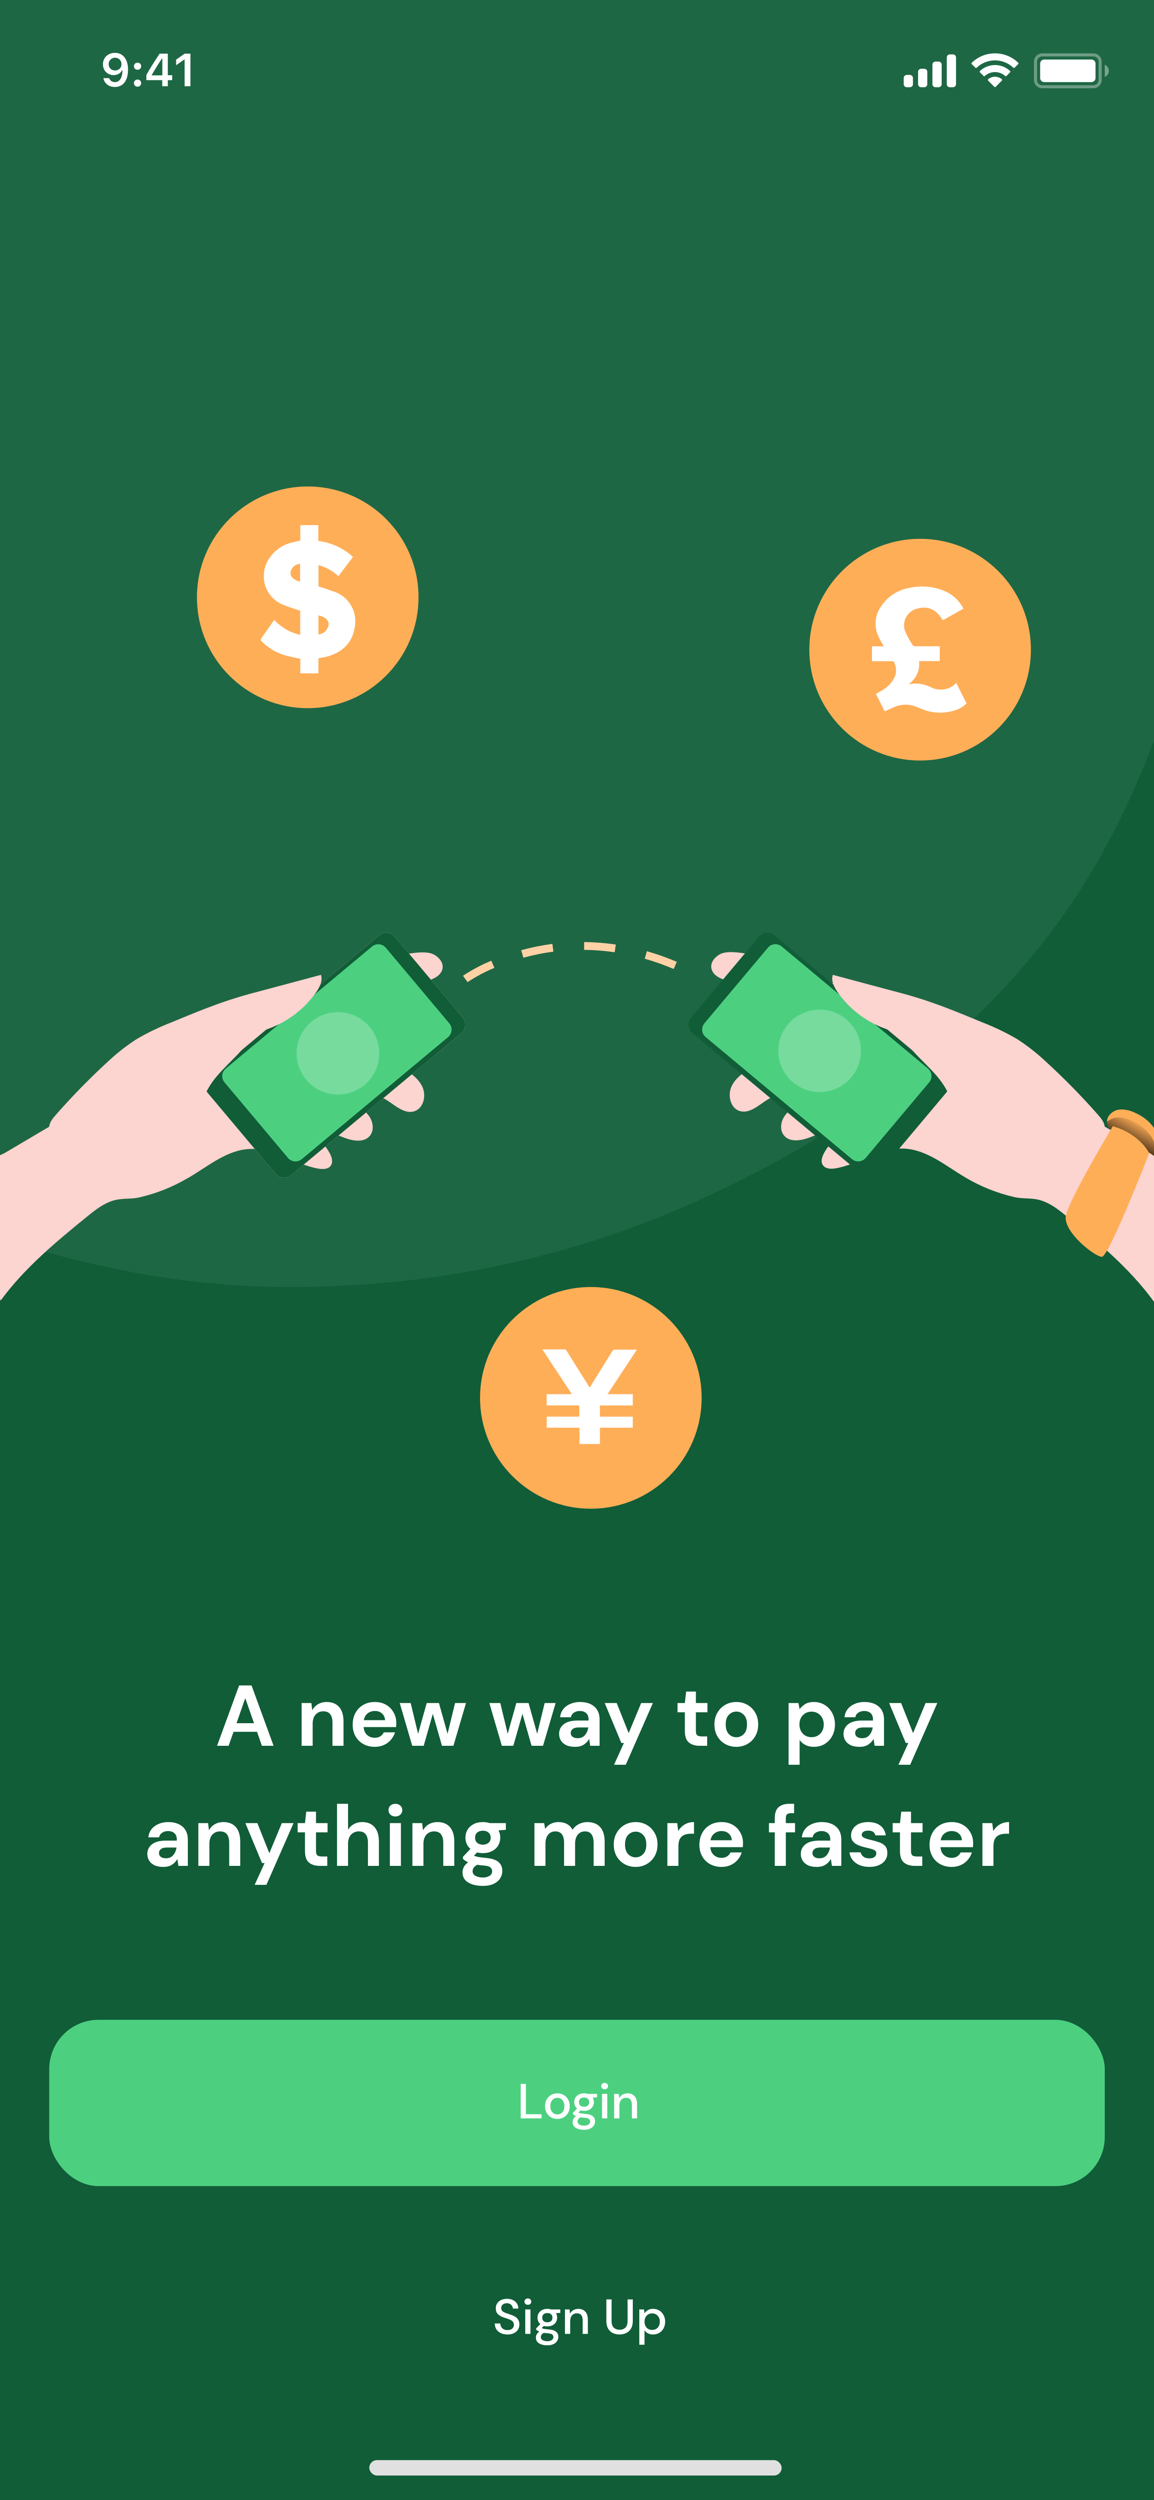 <svg width="375" height="812" viewBox="0 0 375 812" fill="none" xmlns="http://www.w3.org/2000/svg">
<rect x="0" y="0" width="375" height="812" fill="#808080" stroke="none"/>
<g clip-path="url(#clip0_162_6983)">
<rect width="375" height="812" fill="#105D38"/>
<path opacity="0.06" fill-rule="evenodd" clip-rule="evenodd" d="M86.57 -217.608C139.463 -219.817 193.605 -242.158 243.273 -223.836C293.509 -205.304 333.081 -162.825 360.215 -116.663C386.192 -72.469 387.451 -19.386 393.377 31.534C398.846 78.525 402.777 125.235 393.769 171.677C384.597 218.969 369.866 265.877 340.516 304.076C310.965 342.535 269.944 370.599 225.684 390.434C182.004 410.009 134.42 419.11 86.57 417.883C39.315 416.67 -5.833 402.312 -49.148 383.383C-93.466 364.016 -133.774 338.319 -169.67 305.905C-209.531 269.91 -254.727 234.368 -270.889 183.149C-287.235 131.349 -276.61 74.075 -259.047 22.676C-242.207 -26.603 -205.806 -65.009 -172.431 -104.985C-139.616 -144.291 -110.909 -190.587 -63.954 -211.005C-17.312 -231.286 35.754 -215.485 86.57 -217.608Z" fill="white"/>
<rect x="16" y="656" width="343" height="54" rx="16" fill="#4CD080"/>
<path d="M169.199 688V676.8H170.895V686.656H175.983V688H169.199ZM181.112 688.192C180.355 688.192 179.672 688.021 179.064 687.68C178.467 687.328 177.992 686.843 177.64 686.224C177.288 685.595 177.112 684.864 177.112 684.032C177.112 683.2 177.288 682.475 177.64 681.856C178.003 681.227 178.488 680.741 179.096 680.4C179.704 680.048 180.381 679.872 181.128 679.872C181.885 679.872 182.563 680.048 183.16 680.4C183.768 680.741 184.248 681.227 184.6 681.856C184.963 682.475 185.144 683.2 185.144 684.032C185.144 684.864 184.963 685.595 184.6 686.224C184.248 686.843 183.768 687.328 183.16 687.68C182.552 688.021 181.869 688.192 181.112 688.192ZM181.112 686.736C181.517 686.736 181.891 686.635 182.232 686.432C182.584 686.229 182.867 685.931 183.08 685.536C183.293 685.131 183.4 684.629 183.4 684.032C183.4 683.435 183.293 682.939 183.08 682.544C182.877 682.139 182.6 681.835 182.248 681.632C181.907 681.429 181.533 681.328 181.128 681.328C180.723 681.328 180.344 681.429 179.992 681.632C179.651 681.835 179.373 682.139 179.16 682.544C178.947 682.939 178.84 683.435 178.84 684.032C178.84 684.629 178.947 685.131 179.16 685.536C179.373 685.931 179.651 686.229 179.992 686.432C180.333 686.635 180.707 686.736 181.112 686.736ZM189.804 685.568C189.388 685.568 189.004 685.52 188.652 685.424L187.964 686.096C188.082 686.171 188.226 686.235 188.396 686.288C188.567 686.341 188.807 686.389 189.116 686.432C189.426 686.475 189.847 686.517 190.38 686.56C191.436 686.656 192.199 686.912 192.668 687.328C193.138 687.733 193.372 688.277 193.372 688.96C193.372 689.429 193.244 689.872 192.988 690.288C192.743 690.715 192.354 691.056 191.82 691.312C191.298 691.579 190.626 691.712 189.804 691.712C188.695 691.712 187.794 691.499 187.1 691.072C186.418 690.656 186.076 690.021 186.076 689.168C186.076 688.837 186.162 688.507 186.332 688.176C186.514 687.856 186.796 687.552 187.18 687.264C186.956 687.168 186.759 687.067 186.588 686.96C186.428 686.843 186.284 686.725 186.156 686.608V686.224L187.532 684.816C186.914 684.283 186.604 683.584 186.604 682.72C186.604 682.197 186.727 681.723 186.972 681.296C187.228 680.859 187.596 680.512 188.076 680.256C188.556 680 189.132 679.872 189.804 679.872C190.252 679.872 190.668 679.936 191.052 680.064H194.012V681.184L192.604 681.264C192.86 681.701 192.988 682.187 192.988 682.72C192.988 683.253 192.86 683.733 192.604 684.16C192.359 684.587 191.996 684.928 191.516 685.184C191.047 685.44 190.476 685.568 189.804 685.568ZM189.804 684.24C190.295 684.24 190.69 684.112 190.988 683.856C191.298 683.589 191.452 683.216 191.452 682.736C191.452 682.245 191.298 681.872 190.988 681.616C190.69 681.36 190.295 681.232 189.804 681.232C189.303 681.232 188.898 681.36 188.588 681.616C188.29 681.872 188.14 682.245 188.14 682.736C188.14 683.216 188.29 683.589 188.588 683.856C188.898 684.112 189.303 684.24 189.804 684.24ZM187.676 689.008C187.676 689.467 187.879 689.808 188.284 690.032C188.69 690.267 189.196 690.384 189.804 690.384C190.391 690.384 190.866 690.256 191.228 690C191.591 689.755 191.772 689.424 191.772 689.008C191.772 688.699 191.65 688.432 191.404 688.208C191.159 687.995 190.695 687.861 190.012 687.808C189.5 687.776 189.047 687.728 188.652 687.664C188.279 687.867 188.023 688.085 187.884 688.32C187.746 688.555 187.676 688.784 187.676 689.008ZM196.485 678.56C196.165 678.56 195.898 678.464 195.685 678.272C195.482 678.069 195.381 677.819 195.381 677.52C195.381 677.221 195.482 676.976 195.685 676.784C195.898 676.581 196.165 676.48 196.485 676.48C196.805 676.48 197.066 676.581 197.269 676.784C197.482 676.976 197.589 677.221 197.589 677.52C197.589 677.819 197.482 678.069 197.269 678.272C197.066 678.464 196.805 678.56 196.485 678.56ZM195.637 688V680.064H197.333V688H195.637ZM199.572 688V680.064H201.076L201.204 681.456C201.449 680.965 201.807 680.581 202.276 680.304C202.756 680.016 203.305 679.872 203.924 679.872C204.884 679.872 205.636 680.171 206.18 680.768C206.735 681.365 207.012 682.256 207.012 683.44V688H205.332V683.616C205.332 682.08 204.703 681.312 203.444 681.312C202.815 681.312 202.292 681.536 201.876 681.984C201.471 682.432 201.268 683.072 201.268 683.904V688H199.572Z" fill="white"/>
<path d="M164.926 758.192C164.104 758.192 163.384 758.048 162.766 757.76C162.147 757.472 161.662 757.061 161.31 756.528C160.968 755.995 160.792 755.36 160.782 754.624H162.574C162.584 755.221 162.792 755.728 163.198 756.144C163.603 756.56 164.174 756.768 164.91 756.768C165.56 756.768 166.067 756.613 166.43 756.304C166.803 755.984 166.99 755.579 166.99 755.088C166.99 754.693 166.899 754.373 166.718 754.128C166.547 753.883 166.307 753.68 165.998 753.52C165.699 753.36 165.352 753.216 164.958 753.088C164.563 752.96 164.147 752.821 163.71 752.672C162.846 752.384 162.195 752.011 161.758 751.552C161.331 751.093 161.118 750.491 161.118 749.744C161.107 749.115 161.251 748.565 161.55 748.096C161.859 747.627 162.286 747.264 162.83 747.008C163.384 746.741 164.03 746.608 164.766 746.608C165.491 746.608 166.126 746.741 166.67 747.008C167.224 747.275 167.656 747.648 167.966 748.128C168.275 748.597 168.435 749.147 168.446 749.776H166.654C166.654 749.488 166.579 749.216 166.43 748.96C166.28 748.693 166.062 748.475 165.774 748.304C165.486 748.133 165.134 748.048 164.718 748.048C164.184 748.037 163.742 748.171 163.39 748.448C163.048 748.725 162.878 749.109 162.878 749.6C162.878 750.037 163.006 750.373 163.262 750.608C163.518 750.843 163.87 751.04 164.318 751.2C164.766 751.349 165.278 751.525 165.854 751.728C166.408 751.909 166.904 752.128 167.342 752.384C167.779 752.64 168.126 752.976 168.382 753.392C168.648 753.808 168.782 754.336 168.782 754.976C168.782 755.541 168.638 756.069 168.35 756.56C168.062 757.04 167.63 757.435 167.054 757.744C166.478 758.043 165.768 758.192 164.926 758.192ZM171.532 748.56C171.212 748.56 170.945 748.464 170.732 748.272C170.529 748.069 170.428 747.819 170.428 747.52C170.428 747.221 170.529 746.976 170.732 746.784C170.945 746.581 171.212 746.48 171.532 746.48C171.852 746.48 172.113 746.581 172.316 746.784C172.529 746.976 172.636 747.221 172.636 747.52C172.636 747.819 172.529 748.069 172.316 748.272C172.113 748.464 171.852 748.56 171.532 748.56ZM170.684 758V750.064H172.38V758H170.684ZM177.867 755.568C177.451 755.568 177.067 755.52 176.715 755.424L176.027 756.096C176.144 756.171 176.288 756.235 176.459 756.288C176.63 756.341 176.87 756.389 177.179 756.432C177.488 756.475 177.91 756.517 178.443 756.56C179.499 756.656 180.262 756.912 180.731 757.328C181.2 757.733 181.435 758.277 181.435 758.96C181.435 759.429 181.307 759.872 181.051 760.288C180.806 760.715 180.416 761.056 179.883 761.312C179.36 761.579 178.688 761.712 177.867 761.712C176.758 761.712 175.856 761.499 175.163 761.072C174.48 760.656 174.139 760.021 174.139 759.168C174.139 758.837 174.224 758.507 174.395 758.176C174.576 757.856 174.859 757.552 175.243 757.264C175.019 757.168 174.822 757.067 174.651 756.96C174.491 756.843 174.347 756.725 174.219 756.608V756.224L175.595 754.816C174.976 754.283 174.667 753.584 174.667 752.72C174.667 752.197 174.79 751.723 175.035 751.296C175.291 750.859 175.659 750.512 176.139 750.256C176.619 750 177.195 749.872 177.867 749.872C178.315 749.872 178.731 749.936 179.115 750.064H182.075V751.184L180.667 751.264C180.923 751.701 181.051 752.187 181.051 752.72C181.051 753.253 180.923 753.733 180.667 754.16C180.422 754.587 180.059 754.928 179.579 755.184C179.11 755.44 178.539 755.568 177.867 755.568ZM177.867 754.24C178.358 754.24 178.752 754.112 179.051 753.856C179.36 753.589 179.515 753.216 179.515 752.736C179.515 752.245 179.36 751.872 179.051 751.616C178.752 751.36 178.358 751.232 177.867 751.232C177.366 751.232 176.96 751.36 176.651 751.616C176.352 751.872 176.203 752.245 176.203 752.736C176.203 753.216 176.352 753.589 176.651 753.856C176.96 754.112 177.366 754.24 177.867 754.24ZM175.739 759.008C175.739 759.467 175.942 759.808 176.347 760.032C176.752 760.267 177.259 760.384 177.867 760.384C178.454 760.384 178.928 760.256 179.291 760C179.654 759.755 179.835 759.424 179.835 759.008C179.835 758.699 179.712 758.432 179.467 758.208C179.222 757.995 178.758 757.861 178.075 757.808C177.563 757.776 177.11 757.728 176.715 757.664C176.342 757.867 176.086 758.085 175.947 758.32C175.808 758.555 175.739 758.784 175.739 759.008ZM183.588 758V750.064H185.092L185.22 751.456C185.465 750.965 185.822 750.581 186.292 750.304C186.772 750.016 187.321 749.872 187.94 749.872C188.9 749.872 189.652 750.171 190.196 750.768C190.75 751.365 191.028 752.256 191.028 753.44V758H189.348V753.616C189.348 752.08 188.718 751.312 187.46 751.312C186.83 751.312 186.308 751.536 185.892 751.984C185.486 752.432 185.284 753.072 185.284 753.904V758H183.588ZM201.312 758.192C200.512 758.192 199.787 758.037 199.136 757.728C198.496 757.408 197.984 756.923 197.6 756.272C197.227 755.621 197.04 754.795 197.04 753.792V746.8H198.736V753.808C198.736 754.789 198.971 755.509 199.44 755.968C199.91 756.427 200.544 756.656 201.344 756.656C202.134 756.656 202.763 756.427 203.232 755.968C203.702 755.509 203.936 754.789 203.936 753.808V746.8H205.632V753.792C205.632 754.795 205.435 755.621 205.04 756.272C204.656 756.923 204.134 757.408 203.472 757.728C202.822 758.037 202.102 758.192 201.312 758.192ZM207.744 761.52V750.064H209.264L209.44 751.296C209.696 750.923 210.048 750.592 210.496 750.304C210.944 750.016 211.52 749.872 212.224 749.872C212.992 749.872 213.669 750.053 214.256 750.416C214.843 750.779 215.301 751.275 215.632 751.904C215.973 752.533 216.144 753.248 216.144 754.048C216.144 754.848 215.973 755.563 215.632 756.192C215.301 756.811 214.843 757.301 214.256 757.664C213.669 758.016 212.987 758.192 212.208 758.192C211.589 758.192 211.04 758.069 210.56 757.824C210.091 757.579 209.717 757.232 209.44 756.784V761.52H207.744ZM211.92 756.72C212.645 756.72 213.243 756.475 213.712 755.984C214.181 755.483 214.416 754.832 214.416 754.032C214.416 753.509 214.309 753.045 214.096 752.64C213.883 752.235 213.589 751.92 213.216 751.696C212.843 751.461 212.411 751.344 211.92 751.344C211.195 751.344 210.597 751.595 210.128 752.096C209.669 752.597 209.44 753.243 209.44 754.032C209.44 754.832 209.669 755.483 210.128 755.984C210.597 756.475 211.195 756.72 211.92 756.72Z" fill="white"/>
<path d="M376.412 373.058C376.253 373.75 375.931 374.394 375.472 374.937C375.209 375.246 374.875 375.486 374.497 375.635C373.172 376.145 371.742 375.307 370.557 374.504C367.942 372.813 365.427 370.972 363.026 368.992C361.623 367.777 359.814 366.198 359.758 364.36C359.712 363.673 359.902 362.991 360.298 362.425C360.757 361.768 361.371 361.233 362.087 360.868C362.802 360.503 363.596 360.318 364.4 360.33C366.001 360.348 367.575 360.743 368.993 361.482C371.288 362.473 373.286 364.04 374.792 366.03C375.547 367.02 376.081 368.159 376.361 369.37C376.64 370.582 376.657 371.839 376.412 373.058Z" fill="#FFAE58"/>
<path d="M375.472 374.937C375.209 375.246 374.875 375.486 374.497 375.635C373.172 376.145 371.742 375.307 370.556 374.504C367.942 372.813 365.427 370.972 363.025 368.992C361.623 367.776 359.814 366.198 359.758 364.36C360.721 363.433 362.008 362.915 363.348 362.914C364.955 362.936 366.535 363.331 367.962 364.067C370.253 365.068 372.251 366.633 373.768 368.615C375.116 370.433 375.724 372.691 375.472 374.937Z" fill="url(#paint0_linear_162_6983)"/>
<path d="M143.455 315.558C141.786 318.709 136.787 318.353 134.606 321.105C133.659 322.286 133.414 323.899 133.203 325.408C132.236 332.45 131.233 339.47 130.237 346.491C132.965 348.161 135.798 349.984 137.2 352.869C138.603 355.754 137.712 359.855 134.69 360.91C131.422 361.957 128.428 358.995 125.511 357.193C122.11 355.042 116.739 354.804 114.818 358.353C116.739 359.484 118.709 360.693 119.979 362.544C121.248 364.395 121.626 367.057 120.245 368.831C118.225 371.332 114.278 370.522 111.283 369.285C108.289 368.049 104.699 366.729 102.105 368.671C104.12 370.22 105.802 372.159 107.048 374.371C107.798 375.663 108.338 377.326 107.504 378.562C106.67 379.799 104.832 379.799 103.297 379.526C96.2 378.213 89.77 373.477 82.646 373.156C82.214 373.128 81.781 373.128 81.349 373.156C73.979 373.372 67.906 378.562 61.56 382.328C61.31 382.486 61.051 382.629 60.782 382.754C55.96 385.571 50.734 387.64 45.285 388.887C42.446 389.537 39.613 389.076 36.836 389.907C33.673 390.85 31.086 392.869 28.519 394.937C18.324 403.236 7.953 411.786 0.183 422.44C-3.596 407.833 -3.161 392.771 -2.025 376.069C-0.167 375.265 1.319 374.616 1.481 374.511C8.82 370.152 16.18 365.811 23.562 361.489C24.104 361.12 24.707 360.848 25.343 360.686C27.398 360.337 28.961 362.272 30.041 364.102C33.659 358.856 38.841 354.713 44.163 351.22C50.047 347.294 56.231 343.85 62.395 340.379C68.061 337.179 73.755 334.008 79.427 330.801C85.738 327.308 92.14 323.704 98.97 321.231C104.804 319.135 110.933 317.843 116.655 315.447C122.489 313.05 126.591 310.766 132.783 309.746C135.188 309.369 139.094 308.859 141.155 310.095C143.217 311.332 144.563 313.4 143.455 315.558Z" fill="#FCD4D0"/>
<path d="M88.144 369.67C87.709 371.332 85.521 371.954 83.712 372.17C83.483 372.243 83.272 372.362 83.091 372.519C82.91 372.677 82.763 372.869 82.66 373.086C82.228 373.058 81.795 373.058 81.363 373.086C73.993 373.302 67.921 378.493 61.575 382.258C61.325 382.416 61.065 382.559 60.796 382.684C60.228 380.861 60.257 375.642 64.113 363.648C64.814 361.552 65.6 358.758 66.217 356.732C66.577 355.391 67.104 354.1 67.787 352.89C70.199 349.169 73.913 346.475 78.207 345.331C78.595 345.177 79.011 345.104 79.429 345.117C79.846 345.13 80.257 345.229 80.634 345.408C81.447 345.89 81.552 346.994 81.286 347.86C81.019 348.726 80.444 349.495 80.15 350.361C78.937 353.609 81.552 356.865 83.579 359.743C85.254 362.062 86.641 364.574 87.709 367.225C88.105 367.975 88.257 368.829 88.144 369.67Z" fill="url(#paint1_linear_162_6983)"/>
<path d="M150.366 330.504L128.277 304.212C127.011 302.706 124.76 302.507 123.249 303.768L67.913 349.91C66.402 351.171 66.202 353.413 67.467 354.919L89.557 381.211C90.822 382.717 93.073 382.916 94.585 381.655L149.92 335.512C151.432 334.252 151.632 332.009 150.366 330.504Z" fill="#FFD2A6"/>
<path d="M150.366 330.504L128.277 304.212C127.011 302.706 124.76 302.507 123.249 303.768L67.913 349.91C66.402 351.171 66.202 353.413 67.467 354.919L89.557 381.211C90.822 382.717 93.073 382.916 94.585 381.655L149.92 335.512C151.432 334.252 151.632 332.009 150.366 330.504Z" fill="#105D38"/>
<path d="M146 332.358L125.382 307.819C124.251 306.473 122.239 306.295 120.888 307.421L73.36 347.054C72.009 348.18 71.83 350.185 72.961 351.531L93.579 376.071C94.71 377.417 96.722 377.595 98.073 376.468L145.601 336.836C146.953 335.709 147.131 333.705 146 332.358Z" fill="#4CD080"/>
<path d="M35.3 344.57C38.153 341.908 41.241 339.509 44.528 337.403C48.085 335.34 51.799 333.558 55.635 332.073C62.872 329.076 70.115 326.065 77.611 323.815C79.89 323.117 82.183 322.516 84.476 321.908L104.299 316.613C104.924 318.59 103.851 320.686 102.652 322.376C98.91 327.652 93.669 331.691 87.604 333.973C85.886 334.615 84.098 335.132 82.639 336.271C81.579 337.219 80.637 338.291 79.834 339.463C75.452 345.052 69.036 349.306 66.511 355.936C65.663 358.136 65.27 360.539 64.015 362.53C62.612 364.717 60.369 366.17 58.174 367.546C49.759 372.848 41.092 378.206 31.416 380.665C30.273 381.054 29.042 381.112 27.867 380.833C26.721 380.334 25.736 379.529 25.02 378.507C22.44 375.482 19.656 372.534 17.251 369.369C14.937 366.316 16.045 364.402 18.394 361.797C23.715 355.756 29.359 350.006 35.3 344.57Z" fill="#FCD4D0"/>
<path d="M376.685 425.234C368.748 413.267 357.465 403.962 346.365 394.839C343.826 392.743 341.239 390.753 338.056 389.809C335.3 388.978 332.446 389.439 329.599 388.79C324.051 387.513 318.735 385.393 313.836 382.502L313.352 382.209C307.041 378.444 300.933 373.253 293.564 373.037C292.15 372.994 290.736 373.13 289.356 373.442C283.368 374.65 277.779 378.332 271.651 379.436C270.164 379.708 268.355 379.708 267.443 378.472C266.532 377.235 267.17 375.594 267.899 374.28C269.149 372.062 270.841 370.122 272.871 368.58C270.276 366.638 266.658 367.986 263.692 369.195C260.726 370.403 256.722 371.241 254.731 368.741C253.328 366.987 253.672 364.326 254.969 362.453C256.266 360.581 258.237 359.415 260.13 358.262C258.237 354.713 252.837 354.951 249.436 357.102C246.547 358.905 243.553 361.867 240.286 360.819C237.263 359.792 236.394 355.628 237.747 352.778C239.101 349.928 241.954 348.07 244.71 346.4C243.714 339.38 242.74 332.359 241.744 325.317C241.555 323.808 241.281 322.195 240.342 321.014C238.161 318.22 233.161 318.618 231.52 315.468C230.412 313.316 231.71 311.276 233.785 310.012C235.861 308.747 239.753 309.313 242.13 309.662C248.364 310.682 252.438 312.967 258.3 315.363C263.994 317.759 270.15 319.051 275.956 321.147C282.786 323.62 289.181 327.197 295.527 330.717C301.2 333.924 306.866 337.095 312.559 340.295C318.744 343.788 324.901 347.211 330.791 351.137C336.113 354.629 341.309 358.772 344.941 364.018C345.993 362.188 347.557 360.253 349.633 360.602C350.263 360.762 350.859 361.035 351.393 361.406C358.765 365.737 366.134 370.077 373.502 374.427C374.014 374.72 375.844 375.978 376.117 376.488C375.542 392.52 375.037 409.362 376.685 425.234Z" fill="#FCD4D0"/>
<path d="M361.09 366.442L357.788 364.71C357.633 364.605 357.447 364.558 357.262 364.577C357.095 364.636 356.957 364.756 356.876 364.912C356.305 365.929 355.929 367.042 355.768 368.196C354.694 373.014 352.487 377.51 349.331 381.315C347.564 383.445 345.425 385.506 344.808 388.182C344.191 390.857 345.208 393.596 346.87 395.705C348.531 397.815 350.846 399.387 353.096 400.784C355.347 402.181 357.731 403.578 359.66 405.478C364.912 402.055 367.801 396.048 369.996 390.187C370.108 389.879 370.332 389.488 370.697 389.558C370.848 389.604 370.979 389.7 371.068 389.83C372.793 391.842 373.796 394.49 375.977 396.041L376.79 377.382C376.846 376.991 376.793 376.592 376.636 376.229C376.391 375.882 376.05 375.612 375.654 375.454C371.173 373.12 366.901 370.406 362.885 367.343" fill="url(#paint2_linear_162_6983)"/>
<path d="M325.069 377.605C325.135 378.56 324.976 379.517 324.606 380.4C323.688 382.146 321.367 382.551 319.396 382.635C317.542 382.703 315.685 382.666 313.836 382.523L313.352 382.23C307.041 378.465 300.933 373.274 293.563 373.058C292.149 373.015 290.736 373.151 289.356 373.463C287.944 372.485 286.65 371.349 285.5 370.075C283.834 368.162 282.612 365.907 281.921 363.471C281.23 361.034 281.087 358.476 281.503 355.978C282.961 347.644 294.826 337.179 301.613 347.05C303.691 350.206 306.139 353.105 308.906 355.684C313.197 359.666 319.677 360.658 322.972 365.932C325.013 369.348 325.069 373.54 325.069 377.605Z" fill="url(#paint3_linear_162_6983)"/>
<path d="M285.358 381.206L307.447 354.914C308.712 353.408 308.513 351.166 307.001 349.905L251.665 303.763C250.154 302.502 247.903 302.701 246.638 304.207L224.548 330.498C223.283 332.004 223.482 334.247 224.994 335.507L280.33 381.65C281.841 382.91 284.092 382.711 285.358 381.206Z" fill="#105D38"/>
<path d="M285.358 381.206L307.447 354.914C308.712 353.408 308.513 351.166 307.001 349.905L251.665 303.763C250.154 302.502 247.903 302.701 246.638 304.207L224.548 330.498C223.283 332.004 223.482 334.247 224.994 335.507L280.33 381.65C281.841 382.91 284.092 382.711 285.358 381.206Z" fill="url(#paint4_linear_162_6983)"/>
<path d="M281.33 376.054L301.948 351.514C303.079 350.168 302.9 348.163 301.549 347.036L254.021 307.404C252.67 306.277 250.657 306.455 249.526 307.801L228.909 332.341C227.778 333.687 227.956 335.692 229.307 336.819L276.835 376.451C278.187 377.578 280.199 377.4 281.33 376.054Z" fill="#4CD080"/>
<path d="M339.626 344.57C336.775 341.91 333.689 339.511 330.405 337.403C326.846 335.34 323.129 333.558 319.291 332.073C312.061 329.076 304.811 326.065 297.315 323.815C295.043 323.117 292.743 322.516 290.45 321.908L270.627 316.613C270.003 318.59 271.076 320.686 272.275 322.376C276.016 327.652 281.257 331.691 287.323 333.973C289.041 334.615 290.829 335.132 292.294 336.271C293.353 337.22 294.295 338.292 295.099 339.463C299.482 345.052 305.898 349.306 308.457 355.936C309.306 358.136 309.698 360.539 310.96 362.53C312.363 364.717 314.6 366.17 316.795 367.546C325.244 372.848 333.876 378.206 343.553 380.665C344.696 381.054 345.926 381.112 347.101 380.833C348.248 380.332 349.235 379.527 349.955 378.507C352.528 375.482 355.319 372.534 357.717 369.369C360.031 366.316 358.923 364.402 356.574 361.797C351.24 355.755 345.582 350.005 339.626 344.57Z" fill="#FCD4D0"/>
<path d="M151.933 318.967L150.453 316.907C153.355 314.987 156.436 313.349 159.653 312.017L160.656 314.343C157.608 315.607 154.687 317.155 151.933 318.967ZM218.926 314.706C215.859 313.402 212.714 312.287 209.509 311.367L210.21 308.936C213.516 309.884 216.759 311.034 219.922 312.38L218.926 314.706ZM170.073 311.046L169.372 308.601C172.696 307.692 176.079 307.01 179.497 306.561L179.827 309.076C176.534 309.507 173.275 310.165 170.073 311.046ZM199.755 309.271C196.463 308.787 193.14 308.528 189.812 308.496V305.96C193.258 305.997 196.697 306.267 200.106 306.77L199.755 309.271Z" fill="#FFD2A6"/>
<path d="M299 247C318.882 247 335 230.882 335 211C335 191.118 318.882 175 299 175C279.118 175 263 191.118 263 211C263 230.882 279.118 247 299 247Z" fill="#FFAE58"/>
<path d="M287.491 231.023L284.644 225.357C285.364 224.939 286.099 224.567 286.787 224.118C288.721 223.039 290.206 221.317 290.979 219.257C291.359 217.829 291.192 216.313 290.509 215C290.509 214.845 290.087 214.737 289.853 214.737H283.346V209.906H287.178C286.552 208.776 285.896 207.724 285.395 206.593C284.688 205.037 284.403 203.324 284.567 201.625C284.732 199.926 285.34 198.298 286.333 196.902C287.379 195.326 288.743 193.979 290.339 192.949C291.935 191.918 293.729 191.224 295.608 190.911C299.67 190.019 303.917 190.504 307.667 192.289C310.001 193.468 311.892 195.356 313.063 197.676L306.4 201.438C305.87 200.649 305.291 199.894 304.664 199.178C303.841 198.363 302.808 197.787 301.677 197.514C300.546 197.241 299.361 197.281 298.251 197.63C296.794 197.928 295.515 198.787 294.697 200.018C293.878 201.249 293.587 202.751 293.888 204.194C293.983 204.662 294.14 205.115 294.357 205.541C294.996 206.941 295.749 208.287 296.609 209.566C296.711 209.674 296.834 209.759 296.972 209.815C297.11 209.871 297.258 209.897 297.407 209.891H305.383V214.706H298.658C298.832 216.14 298.61 217.595 298.015 218.914C297.42 220.234 296.475 221.369 295.28 222.198L296.437 222.059C298.6 221.86 300.774 222.29 302.693 223.298C303.845 223.849 305.129 224.072 306.402 223.944C307.675 223.816 308.887 223.34 309.903 222.57C310.202 222.336 310.479 222.077 310.732 221.796C311.858 224.01 312.953 226.193 314.079 228.437C313.049 229.51 311.748 230.29 310.31 230.698C307.184 231.704 303.817 231.704 300.691 230.698C299.782 230.392 298.889 230.041 298.017 229.645C296.794 229.108 295.468 228.843 294.13 228.867C292.793 228.891 291.477 229.204 290.275 229.784L287.491 231.023Z" fill="white"/>
<path d="M361.616 365.779C361.616 365.779 347.339 389.607 346.365 394.839C345.39 400.071 355.789 408.189 358.068 408.189C360.347 408.189 373.445 374.511 373.445 374.511C373.445 374.511 370.479 368.307 361.616 365.779Z" fill="#FFAE58"/>
<path d="M361.974 365.897C361.974 365.897 347.908 389.956 346.94 395.237C345.972 400.518 356.357 408.58 358.636 408.58C360.915 408.58 373.558 374.692 373.558 374.692C373.558 374.692 370.837 368.419 361.974 365.897Z" fill="url(#paint5_linear_162_6983)"/>
<path opacity="0.24" d="M109.818 355.482C117.234 355.482 123.246 349.492 123.246 342.104C123.246 334.716 117.234 328.726 109.818 328.726C102.402 328.726 96.39 334.716 96.39 342.104C96.39 349.492 102.402 355.482 109.818 355.482Z" fill="white"/>
<path opacity="0.24" d="M266.343 354.671C273.759 354.671 279.771 348.682 279.771 341.294C279.771 333.905 273.759 327.916 266.343 327.916C258.926 327.916 252.914 333.905 252.914 341.294C252.914 348.682 258.926 354.671 266.343 354.671Z" fill="white"/>
<path d="M192 490C211.882 490 228 473.882 228 454C228 434.118 211.882 418 192 418C172.118 418 156 434.118 156 454C156 473.882 172.118 490 192 490Z" fill="#FFAE58"/>
<path d="M191.609 450.655L193.35 447.878C195.212 444.89 197.089 441.902 198.938 438.9C199.026 438.718 199.169 438.567 199.347 438.468C199.526 438.369 199.732 438.326 199.936 438.345H206.968C203.756 443.198 200.625 447.957 197.412 452.797H205.619V456.472H194.942V460.108H205.619V463.691H194.956V468.98H188.315V463.691H177.666V460.095H188.248V456.459H177.653V452.797H185.845L176.235 438.253H183.294C183.45 438.234 183.609 438.262 183.748 438.333C183.888 438.403 184.002 438.514 184.077 438.649C185.616 441.126 187.164 443.594 188.72 446.053L191.609 450.655Z" fill="white"/>
<path d="M100 230C119.882 230 136 213.882 136 194C136 174.118 119.882 158 100 158C80.118 158 64 174.118 64 194C64 213.882 80.118 230 100 230Z" fill="#FFAE58"/>
<path d="M97.593 175.567V170.557H103.438V175.704C107.642 176.212 111.581 178.022 114.704 180.882L109.967 187.137C108.145 185.42 105.921 184.188 103.499 183.554V190.447C105.017 190.963 106.536 191.389 107.948 191.966C110.476 192.646 112.644 194.277 113.999 196.518C115.355 198.758 115.792 201.436 115.221 203.991C114.998 205.55 114.431 207.039 113.562 208.352C112.693 209.665 111.543 210.769 110.195 211.583C108.342 212.701 106.271 213.41 104.122 213.663C103.545 213.663 103.438 213.951 103.453 214.468V218.704H97.593V213.951C96.074 213.633 94.632 213.374 93.22 212.995C90.307 212.251 87.631 210.778 85.446 208.713C84.519 207.863 84.535 207.832 85.263 206.8C86.524 204.993 87.799 203.201 89.135 201.319C91.367 203.78 94.314 205.479 97.562 206.177V198.343C95.892 197.781 94.267 197.325 92.704 196.688C91.308 196.236 90.026 195.488 88.946 194.495C87.866 193.502 87.014 192.287 86.448 190.933C85.924 189.6 85.681 188.173 85.734 186.741C85.786 185.31 86.132 183.904 86.751 182.613C87.594 180.938 88.81 179.478 90.305 178.346C91.8 177.214 93.535 176.44 95.376 176.084C96.074 175.871 96.773 175.765 97.593 175.567ZM103.484 206.071C104.358 205.98 105.171 205.582 105.779 204.948C106.388 204.315 106.753 203.486 106.809 202.609C106.809 201.303 105.291 200.225 103.484 199.861V206.071ZM97.517 188.883V183.159C96.71 183.177 95.94 183.501 95.362 184.065C94.785 184.628 94.442 185.39 94.404 186.196C94.404 187.426 95.74 188.564 97.517 188.868V188.883Z" fill="white"/>
<path d="M70.538 567L77.707 547.4H81.739L88.906 567H85.099L83.531 562.464H75.886L74.29 567H70.538ZM76.867 559.664H82.55L79.695 551.516L76.867 559.664ZM98.019 567V553.112H101.183L101.463 555.464C101.893 554.643 102.509 553.989 103.311 553.504C104.133 553.019 105.094 552.776 106.195 552.776C107.913 552.776 109.247 553.317 110.199 554.4C111.151 555.483 111.627 557.069 111.627 559.16V567H108.043V559.496C108.043 558.301 107.801 557.387 107.315 556.752C106.83 556.117 106.074 555.8 105.047 555.8C104.039 555.8 103.209 556.155 102.555 556.864C101.921 557.573 101.603 558.563 101.603 559.832V567H98.019ZM121.802 567.336C120.402 567.336 119.161 567.037 118.078 566.44C116.996 565.843 116.146 565.003 115.53 563.92C114.914 562.837 114.606 561.587 114.606 560.168C114.606 558.731 114.905 557.452 115.502 556.332C116.118 555.212 116.958 554.344 118.022 553.728C119.105 553.093 120.374 552.776 121.83 552.776C123.193 552.776 124.397 553.075 125.442 553.672C126.488 554.269 127.3 555.091 127.878 556.136C128.476 557.163 128.774 558.311 128.774 559.58C128.774 559.785 128.765 560 128.746 560.224C128.746 560.448 128.737 560.681 128.718 560.924H118.162C118.237 562.007 118.61 562.856 119.282 563.472C119.973 564.088 120.804 564.396 121.774 564.396C122.502 564.396 123.109 564.237 123.594 563.92C124.098 563.584 124.472 563.155 124.714 562.632H128.354C128.093 563.509 127.654 564.312 127.038 565.04C126.441 565.749 125.694 566.309 124.798 566.72C123.921 567.131 122.922 567.336 121.802 567.336ZM121.83 555.688C120.953 555.688 120.178 555.94 119.506 556.444C118.834 556.929 118.405 557.676 118.218 558.684H125.134C125.078 557.769 124.742 557.041 124.126 556.5C123.51 555.959 122.745 555.688 121.83 555.688ZM133.958 567L129.898 553.112H133.454L135.862 563.108L138.662 553.112H142.638L145.438 563.108L147.874 553.112H151.43L147.342 567H143.618L140.65 556.612L137.682 567H133.958ZM163.079 567L159.019 553.112H162.575L164.983 563.108L167.783 553.112H171.759L174.559 563.108L176.995 553.112H180.551L176.463 567H172.739L169.771 556.612L166.803 567H163.079ZM186.889 567.336C185.695 567.336 184.715 567.149 183.949 566.776C183.184 566.384 182.615 565.871 182.241 565.236C181.868 564.601 181.681 563.901 181.681 563.136C181.681 561.848 182.185 560.803 183.193 560C184.201 559.197 185.713 558.796 187.729 558.796H191.257V558.46C191.257 557.508 190.987 556.808 190.445 556.36C189.904 555.912 189.232 555.688 188.429 555.688C187.701 555.688 187.067 555.865 186.525 556.22C185.984 556.556 185.648 557.06 185.517 557.732H182.017C182.111 556.724 182.447 555.847 183.025 555.1C183.623 554.353 184.388 553.784 185.321 553.392C186.255 552.981 187.3 552.776 188.457 552.776C190.436 552.776 191.995 553.271 193.133 554.26C194.272 555.249 194.841 556.649 194.841 558.46V567H191.789L191.453 564.76C191.043 565.507 190.464 566.123 189.717 566.608C188.989 567.093 188.047 567.336 186.889 567.336ZM187.701 564.536C188.728 564.536 189.521 564.2 190.081 563.528C190.66 562.856 191.024 562.025 191.173 561.036H188.121C187.169 561.036 186.488 561.213 186.077 561.568C185.667 561.904 185.461 562.324 185.461 562.828C185.461 563.369 185.667 563.789 186.077 564.088C186.488 564.387 187.029 564.536 187.701 564.536ZM199.533 573.16L202.753 566.076H201.913L196.509 553.112H200.401L204.293 562.884L208.353 553.112H212.161L203.341 573.16H199.533ZM227.363 567C225.907 567 224.741 566.645 223.863 565.936C222.986 565.227 222.547 563.967 222.547 562.156V556.108H220.167V553.112H222.547L222.967 549.388H226.131V553.112H229.883V556.108H226.131V562.184C226.131 562.856 226.271 563.323 226.551 563.584C226.85 563.827 227.354 563.948 228.063 563.948H229.799V567H227.363ZM239.269 567.336C237.925 567.336 236.712 567.028 235.629 566.412C234.565 565.796 233.716 564.947 233.081 563.864C232.465 562.763 232.157 561.493 232.157 560.056C232.157 558.619 232.474 557.359 233.109 556.276C233.744 555.175 234.593 554.316 235.657 553.7C236.74 553.084 237.953 552.776 239.297 552.776C240.622 552.776 241.817 553.084 242.881 553.7C243.964 554.316 244.813 555.175 245.429 556.276C246.064 557.359 246.381 558.619 246.381 560.056C246.381 561.493 246.064 562.763 245.429 563.864C244.813 564.947 243.964 565.796 242.881 566.412C241.798 567.028 240.594 567.336 239.269 567.336ZM239.269 564.228C240.202 564.228 241.014 563.883 241.705 563.192C242.396 562.483 242.741 561.437 242.741 560.056C242.741 558.675 242.396 557.639 241.705 556.948C241.014 556.239 240.212 555.884 239.297 555.884C238.345 555.884 237.524 556.239 236.833 556.948C236.161 557.639 235.825 558.675 235.825 560.056C235.825 561.437 236.161 562.483 236.833 563.192C237.524 563.883 238.336 564.228 239.269 564.228ZM256.258 573.16V553.112H259.45L259.842 555.1C260.29 554.484 260.878 553.943 261.606 553.476C262.352 553.009 263.314 552.776 264.49 552.776C265.796 552.776 266.963 553.093 267.99 553.728C269.016 554.363 269.828 555.231 270.426 556.332C271.023 557.433 271.322 558.684 271.322 560.084C271.322 561.484 271.023 562.735 270.426 563.836C269.828 564.919 269.016 565.777 267.99 566.412C266.963 567.028 265.796 567.336 264.49 567.336C263.444 567.336 262.53 567.14 261.746 566.748C260.962 566.356 260.327 565.805 259.842 565.096V573.16H256.258ZM263.734 564.2C264.872 564.2 265.815 563.817 266.562 563.052C267.308 562.287 267.682 561.297 267.682 560.084C267.682 558.871 267.308 557.872 266.562 557.088C265.815 556.304 264.872 555.912 263.734 555.912C262.576 555.912 261.624 556.304 260.878 557.088C260.15 557.853 259.786 558.843 259.786 560.056C259.786 561.269 260.15 562.268 260.878 563.052C261.624 563.817 262.576 564.2 263.734 564.2ZM279.311 567.336C278.116 567.336 277.136 567.149 276.371 566.776C275.606 566.384 275.036 565.871 274.663 565.236C274.29 564.601 274.103 563.901 274.103 563.136C274.103 561.848 274.607 560.803 275.615 560C276.623 559.197 278.135 558.796 280.151 558.796H283.679V558.46C283.679 557.508 283.408 556.808 282.867 556.36C282.326 555.912 281.654 555.688 280.851 555.688C280.123 555.688 279.488 555.865 278.947 556.22C278.406 556.556 278.07 557.06 277.939 557.732H274.439C274.532 556.724 274.868 555.847 275.447 555.1C276.044 554.353 276.81 553.784 277.743 553.392C278.676 552.981 279.722 552.776 280.879 552.776C282.858 552.776 284.416 553.271 285.555 554.26C286.694 555.249 287.263 556.649 287.263 558.46V567H284.211L283.875 564.76C283.464 565.507 282.886 566.123 282.139 566.608C281.411 567.093 280.468 567.336 279.311 567.336ZM280.123 564.536C281.15 564.536 281.943 564.2 282.503 563.528C283.082 562.856 283.446 562.025 283.595 561.036H280.543C279.591 561.036 278.91 561.213 278.499 561.568C278.088 561.904 277.883 562.324 277.883 562.828C277.883 563.369 278.088 563.789 278.499 564.088C278.91 564.387 279.451 564.536 280.123 564.536ZM291.954 573.16L295.174 566.076H294.334L288.93 553.112H292.822L296.714 562.884L300.774 553.112H304.582L295.762 573.16H291.954ZM53.083 606.336C51.888 606.336 50.908 606.149 50.143 605.776C49.377 605.384 48.808 604.871 48.435 604.236C48.061 603.601 47.875 602.901 47.875 602.136C47.875 600.848 48.379 599.803 49.387 599C50.395 598.197 51.907 597.796 53.923 597.796H57.451V597.46C57.451 596.508 57.18 595.808 56.639 595.36C56.097 594.912 55.425 594.688 54.623 594.688C53.895 594.688 53.26 594.865 52.719 595.22C52.177 595.556 51.841 596.06 51.711 596.732H48.211C48.304 595.724 48.64 594.847 49.219 594.1C49.816 593.353 50.581 592.784 51.515 592.392C52.448 591.981 53.493 591.776 54.651 591.776C56.629 591.776 58.188 592.271 59.327 593.26C60.465 594.249 61.035 595.649 61.035 597.46V606H57.983L57.647 603.76C57.236 604.507 56.657 605.123 55.911 605.608C55.183 606.093 54.24 606.336 53.083 606.336ZM53.895 603.536C54.921 603.536 55.715 603.2 56.275 602.528C56.853 601.856 57.217 601.025 57.367 600.036H54.315C53.363 600.036 52.681 600.213 52.271 600.568C51.86 600.904 51.655 601.324 51.655 601.828C51.655 602.369 51.86 602.789 52.271 603.088C52.681 603.387 53.223 603.536 53.895 603.536ZM64.455 606V592.112H67.619L67.899 594.464C68.328 593.643 68.944 592.989 69.747 592.504C70.568 592.019 71.529 591.776 72.631 591.776C74.348 591.776 75.683 592.317 76.635 593.4C77.587 594.483 78.063 596.069 78.063 598.16V606H74.479V598.496C74.479 597.301 74.236 596.387 73.751 595.752C73.265 595.117 72.509 594.8 71.483 594.8C70.475 594.8 69.644 595.155 68.991 595.864C68.356 596.573 68.039 597.563 68.039 598.832V606H64.455ZM82.761 612.16L85.981 605.076H85.141L79.737 592.112H83.629L87.521 601.884L91.581 592.112H95.389L86.569 612.16H82.761ZM103.92 606C102.464 606 101.297 605.645 100.42 604.936C99.543 604.227 99.104 602.967 99.104 601.156V595.108H96.724V592.112H99.104L99.524 588.388H102.688V592.112H106.44V595.108H102.688V601.184C102.688 601.856 102.828 602.323 103.108 602.584C103.407 602.827 103.911 602.948 104.62 602.948H106.356V606H103.92ZM109.517 606V585.84H113.101V594.24C113.568 593.475 114.193 592.877 114.977 592.448C115.78 592 116.695 591.776 117.721 591.776C119.439 591.776 120.764 592.317 121.697 593.4C122.649 594.483 123.125 596.069 123.125 598.16V606H119.569V598.496C119.569 597.301 119.327 596.387 118.841 595.752C118.375 595.117 117.628 594.8 116.601 594.8C115.593 594.8 114.753 595.155 114.081 595.864C113.428 596.573 113.101 597.563 113.101 598.832V606H109.517ZM128.484 589.956C127.831 589.956 127.29 589.76 126.86 589.368C126.45 588.976 126.244 588.481 126.244 587.884C126.244 587.287 126.45 586.801 126.86 586.428C127.29 586.036 127.831 585.84 128.484 585.84C129.138 585.84 129.67 586.036 130.08 586.428C130.51 586.801 130.724 587.287 130.724 587.884C130.724 588.481 130.51 588.976 130.08 589.368C129.67 589.76 129.138 589.956 128.484 589.956ZM126.692 606V592.112H130.276V606H126.692ZM134.017 606V592.112H137.181L137.461 594.464C137.891 593.643 138.507 592.989 139.309 592.504C140.131 592.019 141.092 591.776 142.193 591.776C143.911 591.776 145.245 592.317 146.197 593.4C147.149 594.483 147.625 596.069 147.625 598.16V606H144.041V598.496C144.041 597.301 143.799 596.387 143.313 595.752C142.828 595.117 142.072 594.8 141.045 594.8C140.037 594.8 139.207 595.155 138.553 595.864C137.919 596.573 137.601 597.563 137.601 598.832V606H134.017ZM156.932 601.856C156.26 601.856 155.635 601.781 155.056 601.632L154.02 602.668C154.338 602.836 154.767 602.976 155.308 603.088C155.85 603.2 156.727 603.312 157.94 603.424C159.788 603.592 161.132 604.031 161.972 604.74C162.812 605.449 163.232 606.429 163.232 607.68C163.232 608.501 163.008 609.276 162.56 610.004C162.112 610.751 161.422 611.348 160.488 611.796C159.555 612.263 158.36 612.496 156.904 612.496C154.926 612.496 153.33 612.123 152.116 611.376C150.903 610.648 150.296 609.547 150.296 608.072C150.296 606.821 150.903 605.739 152.116 604.824C151.743 604.656 151.416 604.479 151.136 604.292C150.875 604.105 150.642 603.909 150.436 603.704V603.06L152.872 600.484C151.79 599.532 151.248 598.309 151.248 596.816C151.248 595.883 151.472 595.033 151.92 594.268C152.387 593.503 153.04 592.896 153.88 592.448C154.72 592 155.738 591.776 156.932 591.776C157.716 591.776 158.444 591.888 159.116 592.112H164.38V594.296L162 594.464C162.374 595.173 162.56 595.957 162.56 596.816C162.56 597.749 162.336 598.599 161.888 599.364C161.44 600.129 160.787 600.736 159.928 601.184C159.088 601.632 158.09 601.856 156.932 601.856ZM156.932 599.112C157.66 599.112 158.258 598.916 158.724 598.524C159.21 598.132 159.452 597.572 159.452 596.844C159.452 596.116 159.21 595.556 158.724 595.164C158.258 594.772 157.66 594.576 156.932 594.576C156.167 594.576 155.551 594.772 155.084 595.164C154.618 595.556 154.384 596.116 154.384 596.844C154.384 597.572 154.618 598.132 155.084 598.524C155.551 598.916 156.167 599.112 156.932 599.112ZM153.572 607.708C153.572 608.399 153.89 608.912 154.524 609.248C155.178 609.603 155.971 609.78 156.904 609.78C157.8 609.78 158.528 609.593 159.088 609.22C159.648 608.865 159.928 608.38 159.928 607.764C159.928 607.26 159.742 606.84 159.368 606.504C159.014 606.168 158.295 605.963 157.212 605.888C156.447 605.832 155.738 605.748 155.084 605.636C154.543 605.935 154.151 606.261 153.908 606.616C153.684 606.971 153.572 607.335 153.572 607.708ZM173.666 606V592.112H176.83L177.138 593.988C177.586 593.316 178.174 592.784 178.902 592.392C179.648 591.981 180.507 591.776 181.478 591.776C183.624 591.776 185.146 592.607 186.042 594.268C186.546 593.503 187.218 592.896 188.058 592.448C188.916 592 189.85 591.776 190.858 591.776C192.668 591.776 194.059 592.317 195.03 593.4C196 594.483 196.486 596.069 196.486 598.16V606H192.902V598.496C192.902 597.301 192.668 596.387 192.202 595.752C191.754 595.117 191.054 594.8 190.102 594.8C189.131 594.8 188.347 595.155 187.75 595.864C187.171 596.573 186.882 597.563 186.882 598.832V606H183.298V598.496C183.298 597.301 183.064 596.387 182.598 595.752C182.131 595.117 181.412 594.8 180.442 594.8C179.49 594.8 178.715 595.155 178.118 595.864C177.539 596.573 177.25 597.563 177.25 598.832V606H173.666ZM206.552 606.336C205.208 606.336 203.995 606.028 202.912 605.412C201.848 604.796 200.999 603.947 200.364 602.864C199.748 601.763 199.44 600.493 199.44 599.056C199.44 597.619 199.758 596.359 200.392 595.276C201.027 594.175 201.876 593.316 202.94 592.7C204.023 592.084 205.236 591.776 206.58 591.776C207.906 591.776 209.1 592.084 210.164 592.7C211.247 593.316 212.096 594.175 212.712 595.276C213.347 596.359 213.664 597.619 213.664 599.056C213.664 600.493 213.347 601.763 212.712 602.864C212.096 603.947 211.247 604.796 210.164 605.412C209.082 606.028 207.878 606.336 206.552 606.336ZM206.552 603.228C207.486 603.228 208.298 602.883 208.988 602.192C209.679 601.483 210.024 600.437 210.024 599.056C210.024 597.675 209.679 596.639 208.988 595.948C208.298 595.239 207.495 594.884 206.58 594.884C205.628 594.884 204.807 595.239 204.116 595.948C203.444 596.639 203.108 597.675 203.108 599.056C203.108 600.437 203.444 601.483 204.116 602.192C204.807 602.883 205.619 603.228 206.552 603.228ZM216.869 606V592.112H220.061L220.397 594.716C220.901 593.82 221.582 593.111 222.441 592.588C223.318 592.047 224.345 591.776 225.521 591.776V595.556H224.513C223.729 595.556 223.029 595.677 222.413 595.92C221.797 596.163 221.311 596.583 220.957 597.18C220.621 597.777 220.453 598.608 220.453 599.672V606H216.869ZM234.472 606.336C233.072 606.336 231.831 606.037 230.748 605.44C229.666 604.843 228.816 604.003 228.2 602.92C227.584 601.837 227.276 600.587 227.276 599.168C227.276 597.731 227.575 596.452 228.172 595.332C228.788 594.212 229.628 593.344 230.692 592.728C231.775 592.093 233.044 591.776 234.5 591.776C235.863 591.776 237.067 592.075 238.112 592.672C239.158 593.269 239.97 594.091 240.548 595.136C241.146 596.163 241.444 597.311 241.444 598.58C241.444 598.785 241.435 599 241.416 599.224C241.416 599.448 241.407 599.681 241.388 599.924H230.832C230.907 601.007 231.28 601.856 231.952 602.472C232.643 603.088 233.474 603.396 234.444 603.396C235.172 603.396 235.779 603.237 236.264 602.92C236.768 602.584 237.142 602.155 237.384 601.632H241.024C240.763 602.509 240.324 603.312 239.708 604.04C239.111 604.749 238.364 605.309 237.468 605.72C236.591 606.131 235.592 606.336 234.472 606.336ZM234.5 594.688C233.623 594.688 232.848 594.94 232.176 595.444C231.504 595.929 231.075 596.676 230.888 597.684H237.804C237.748 596.769 237.412 596.041 236.796 595.5C236.18 594.959 235.415 594.688 234.5 594.688ZM251.775 606V595.108H249.871V592.112H251.775V590.488C251.775 588.808 252.195 587.613 253.035 586.904C253.893 586.195 255.051 585.84 256.507 585.84H258.047V588.892H257.067C256.451 588.892 256.012 589.013 255.751 589.256C255.489 589.499 255.359 589.909 255.359 590.488V592.112H258.355V595.108H255.359V606H251.775ZM265.434 606.336C264.24 606.336 263.26 606.149 262.494 605.776C261.729 605.384 261.16 604.871 260.786 604.236C260.413 603.601 260.226 602.901 260.226 602.136C260.226 600.848 260.73 599.803 261.738 599C262.746 598.197 264.258 597.796 266.274 597.796H269.802V597.46C269.802 596.508 269.532 595.808 268.99 595.36C268.449 594.912 267.777 594.688 266.974 594.688C266.246 594.688 265.612 594.865 265.07 595.22C264.529 595.556 264.193 596.06 264.062 596.732H260.562C260.656 595.724 260.992 594.847 261.57 594.1C262.168 593.353 262.933 592.784 263.866 592.392C264.8 591.981 265.845 591.776 267.002 591.776C268.981 591.776 270.54 592.271 271.678 593.26C272.817 594.249 273.386 595.649 273.386 597.46V606H270.334L269.998 603.76C269.588 604.507 269.009 605.123 268.262 605.608C267.534 606.093 266.592 606.336 265.434 606.336ZM266.246 603.536C267.273 603.536 268.066 603.2 268.626 602.528C269.205 601.856 269.569 601.025 269.718 600.036H266.666C265.714 600.036 265.033 600.213 264.622 600.568C264.212 600.904 264.006 601.324 264.006 601.828C264.006 602.369 264.212 602.789 264.622 603.088C265.033 603.387 265.574 603.536 266.246 603.536ZM282.546 606.336C281.314 606.336 280.232 606.14 279.298 605.748C278.365 605.337 277.618 604.777 277.058 604.068C276.498 603.359 276.162 602.537 276.05 601.604H279.662C279.774 602.145 280.073 602.612 280.558 603.004C281.062 603.377 281.706 603.564 282.49 603.564C283.274 603.564 283.844 603.405 284.198 603.088C284.572 602.771 284.758 602.407 284.758 601.996C284.758 601.399 284.497 600.997 283.974 600.792C283.452 600.568 282.724 600.353 281.79 600.148C281.193 600.017 280.586 599.859 279.97 599.672C279.354 599.485 278.785 599.252 278.262 598.972C277.758 598.673 277.348 598.3 277.03 597.852C276.713 597.385 276.554 596.816 276.554 596.144C276.554 594.912 277.04 593.876 278.01 593.036C279 592.196 280.381 591.776 282.154 591.776C283.797 591.776 285.104 592.159 286.074 592.924C287.064 593.689 287.652 594.744 287.838 596.088H284.45C284.245 595.061 283.47 594.548 282.126 594.548C281.454 594.548 280.932 594.679 280.558 594.94C280.204 595.201 280.026 595.528 280.026 595.92C280.026 596.331 280.297 596.657 280.838 596.9C281.38 597.143 282.098 597.367 282.994 597.572C283.965 597.796 284.852 598.048 285.654 598.328C286.476 598.589 287.129 598.991 287.614 599.532C288.1 600.055 288.342 600.811 288.342 601.8C288.361 602.659 288.137 603.433 287.67 604.124C287.204 604.815 286.532 605.356 285.654 605.748C284.777 606.14 283.741 606.336 282.546 606.336ZM297.268 606C295.812 606 294.645 605.645 293.768 604.936C292.89 604.227 292.452 602.967 292.452 601.156V595.108H290.072V592.112H292.452L292.872 588.388H296.036V592.112H299.788V595.108H296.036V601.184C296.036 601.856 296.176 602.323 296.456 602.584C296.754 602.827 297.258 602.948 297.968 602.948H299.704V606H297.268ZM309.257 606.336C307.857 606.336 306.616 606.037 305.533 605.44C304.451 604.843 303.601 604.003 302.985 602.92C302.369 601.837 302.061 600.587 302.061 599.168C302.061 597.731 302.36 596.452 302.957 595.332C303.573 594.212 304.413 593.344 305.477 592.728C306.56 592.093 307.829 591.776 309.285 591.776C310.648 591.776 311.852 592.075 312.897 592.672C313.943 593.269 314.755 594.091 315.333 595.136C315.931 596.163 316.229 597.311 316.229 598.58C316.229 598.785 316.22 599 316.201 599.224C316.201 599.448 316.192 599.681 316.173 599.924H305.617C305.692 601.007 306.065 601.856 306.737 602.472C307.428 603.088 308.259 603.396 309.229 603.396C309.957 603.396 310.564 603.237 311.049 602.92C311.553 602.584 311.927 602.155 312.169 601.632H315.809C315.548 602.509 315.109 603.312 314.493 604.04C313.896 604.749 313.149 605.309 312.253 605.72C311.376 606.131 310.377 606.336 309.257 606.336ZM309.285 594.688C308.408 594.688 307.633 594.94 306.961 595.444C306.289 595.929 305.86 596.676 305.673 597.684H312.589C312.533 596.769 312.197 596.041 311.581 595.5C310.965 594.959 310.2 594.688 309.285 594.688ZM319.244 606V592.112H322.436L322.772 594.716C323.276 593.82 323.957 593.111 324.816 592.588C325.693 592.047 326.72 591.776 327.896 591.776V595.556H326.888C326.104 595.556 325.404 595.677 324.788 595.92C324.172 596.163 323.686 596.583 323.332 597.18C322.996 597.777 322.828 598.608 322.828 599.672V606H319.244Z" fill="white"/>
<rect x="120" y="799" width="134" height="5" rx="2.5" fill="#E0E0E0"/>
<g clip-path="url(#clip1_162_6983)">
<path opacity="0.35" d="M336.5 20C336.5 18.803 337.47 17.833 338.667 17.833H355.333C356.53 17.833 357.5 18.803 357.5 20V26C357.5 27.197 356.53 28.167 355.333 28.167H338.667C337.47 28.167 336.5 27.197 336.5 26V20Z" stroke="white"/>
<path opacity="0.4" d="M359 21V25C359.805 24.661 360.328 23.873 360.328 23C360.328 22.127 359.805 21.339 359 21Z" fill="white"/>
<path d="M338 20.667C338 19.93 338.597 19.333 339.333 19.333H354.667C355.403 19.333 356 19.93 356 20.667V25.333C356 26.07 355.403 26.667 354.667 26.667H339.333C338.597 26.667 338 26.07 338 25.333V20.667Z" fill="white"/>
<path fill-rule="evenodd" clip-rule="evenodd" d="M323.33 19.608C325.546 19.608 327.678 20.46 329.283 21.986C329.404 22.104 329.598 22.103 329.717 21.983L330.873 20.816C330.933 20.756 330.967 20.673 330.966 20.588C330.966 20.502 330.931 20.42 330.87 20.36C326.655 16.321 320.005 16.321 315.79 20.36C315.729 20.42 315.694 20.502 315.694 20.588C315.693 20.673 315.727 20.756 315.787 20.816L316.943 21.983C317.062 22.103 317.256 22.104 317.377 21.986C318.983 20.459 321.114 19.608 323.33 19.608ZM323.33 23.404C324.548 23.404 325.722 23.856 326.624 24.673C326.747 24.789 326.939 24.787 327.058 24.668L328.212 23.501C328.273 23.44 328.307 23.357 328.306 23.27C328.305 23.184 328.27 23.102 328.208 23.042C325.46 20.486 321.204 20.486 318.455 23.042C318.393 23.102 318.358 23.184 318.357 23.271C318.356 23.357 318.39 23.44 318.451 23.501L319.605 24.668C319.724 24.787 319.917 24.789 320.039 24.673C320.941 23.857 322.114 23.404 323.33 23.404ZM325.643 25.957C325.645 26.044 325.611 26.127 325.549 26.188L323.552 28.204C323.494 28.263 323.414 28.296 323.33 28.296C323.247 28.296 323.167 28.263 323.109 28.204L321.111 26.188C321.049 26.127 321.015 26.044 321.017 25.957C321.019 25.871 321.057 25.789 321.121 25.731C322.396 24.652 324.265 24.652 325.54 25.731C325.604 25.789 325.642 25.871 325.643 25.957Z" fill="white"/>
<path fill-rule="evenodd" clip-rule="evenodd" d="M309.667 17.667H308.667C308.114 17.667 307.667 18.114 307.667 18.667V27.333C307.667 27.886 308.114 28.333 308.667 28.333H309.667C310.219 28.333 310.667 27.886 310.667 27.333V18.667C310.667 18.114 310.219 17.667 309.667 17.667ZM304 20H305C305.552 20 306 20.448 306 21V27.333C306 27.886 305.552 28.333 305 28.333H304C303.448 28.333 303 27.886 303 27.333V21C303 20.448 303.448 20 304 20ZM300.333 22.333H299.333C298.781 22.333 298.333 22.781 298.333 23.333V27.333C298.333 27.886 298.781 28.333 299.333 28.333H300.333C300.886 28.333 301.333 27.886 301.333 27.333V23.333C301.333 22.781 300.886 22.333 300.333 22.333ZM295.667 24.333H294.667C294.114 24.333 293.667 24.781 293.667 25.333V27.333C293.667 27.886 294.114 28.333 294.667 28.333H295.667C296.219 28.333 296.667 27.886 296.667 27.333V25.333C296.667 24.781 296.219 24.333 295.667 24.333Z" fill="white"/>
<path d="M37.321 28.256C40.009 28.256 41.605 26.154 41.605 22.595C41.605 21.254 41.349 20.127 40.858 19.255C40.148 17.9 38.925 17.168 37.379 17.168C35.08 17.168 33.454 18.713 33.454 20.881C33.454 22.917 34.919 24.396 36.933 24.396C38.17 24.396 39.174 23.818 39.672 22.814H39.694C39.694 22.814 39.723 22.814 39.73 22.814C39.745 22.814 39.796 22.814 39.796 22.814C39.796 25.231 38.881 26.674 37.335 26.674C36.427 26.674 35.724 26.176 35.482 25.378H33.6C33.915 27.114 35.387 28.256 37.321 28.256ZM37.387 22.895C36.171 22.895 35.307 22.031 35.307 20.822C35.307 19.643 36.215 18.742 37.394 18.742C38.573 18.742 39.481 19.658 39.481 20.852C39.481 22.031 38.595 22.895 37.387 22.895Z" fill="white"/>
<path d="M44.697 28.154C45.392 28.154 45.868 27.656 45.868 26.997C45.868 26.33 45.392 25.839 44.697 25.839C44.008 25.839 43.525 26.33 43.525 26.997C43.525 27.656 44.008 28.154 44.697 28.154ZM44.697 22.661C45.392 22.661 45.868 22.17 45.868 21.511C45.868 20.844 45.392 20.354 44.697 20.354C44.008 20.354 43.525 20.844 43.525 21.511C43.525 22.17 44.008 22.661 44.697 22.661Z" fill="white"/>
<path d="M52.724 28H54.533V26.03H55.962V24.433H54.533V17.431H51.867C50 20.244 48.513 22.595 47.561 24.345V26.03H52.724V28ZM49.311 24.367C50.542 22.199 51.64 20.463 52.651 18.969H52.754V24.477H49.311V24.367Z" fill="white"/>
<path d="M59.99 28H61.88V17.431H59.998L57.236 19.365V21.181L59.866 19.335H59.99V28Z" fill="white"/>
</g>
</g>
<defs>
<linearGradient id="paint0_linear_162_6983" x1="370.535" y1="364.402" x2="364.867" y2="374.648" gradientUnits="userSpaceOnUse">
<stop stop-color="#010101" stop-opacity="0"/>
<stop offset="0.95" stop-color="#010101"/>
</linearGradient>
<linearGradient id="paint1_linear_162_6983" x1="2056.03" y1="10107.6" x2="11692.9" y2="8496.28" gradientUnits="userSpaceOnUse">
<stop stop-color="#010101" stop-opacity="0"/>
<stop offset="0.95" stop-color="#010101"/>
</linearGradient>
<linearGradient id="paint2_linear_162_6983" x1="15346.4" y1="9586.68" x2="21755.7" y2="14378.1" gradientUnits="userSpaceOnUse">
<stop stop-color="#010101" stop-opacity="0"/>
<stop offset="0.95" stop-color="#010101"/>
</linearGradient>
<linearGradient id="paint3_linear_162_6983" x1="17479.1" y1="11749.3" x2="32076.2" y2="710.818" gradientUnits="userSpaceOnUse">
<stop stop-color="#010101" stop-opacity="0"/>
<stop offset="0.95" stop-color="#010101"/>
</linearGradient>
<linearGradient id="paint4_linear_162_6983" x1="14541.8" y1="19694.1" x2="28998.6" y2="15628.5" gradientUnits="userSpaceOnUse">
<stop stop-color="#010101" stop-opacity="0"/>
<stop offset="0.95" stop-color="#010101"/>
</linearGradient>
<linearGradient id="paint5_linear_162_6983" x1="14294.3" y1="11739.5" x2="14998.1" y2="15956.2" gradientUnits="userSpaceOnUse">
<stop stop-color="#010101" stop-opacity="0"/>
<stop offset="0.95" stop-color="#010101"/>
</linearGradient>
<clipPath id="clip0_162_6983">
<rect width="375" height="812" fill="white"/>
</clipPath>
<clipPath id="clip1_162_6983">
<rect width="375" height="44" fill="white"/>
</clipPath>
</defs>
</svg>
